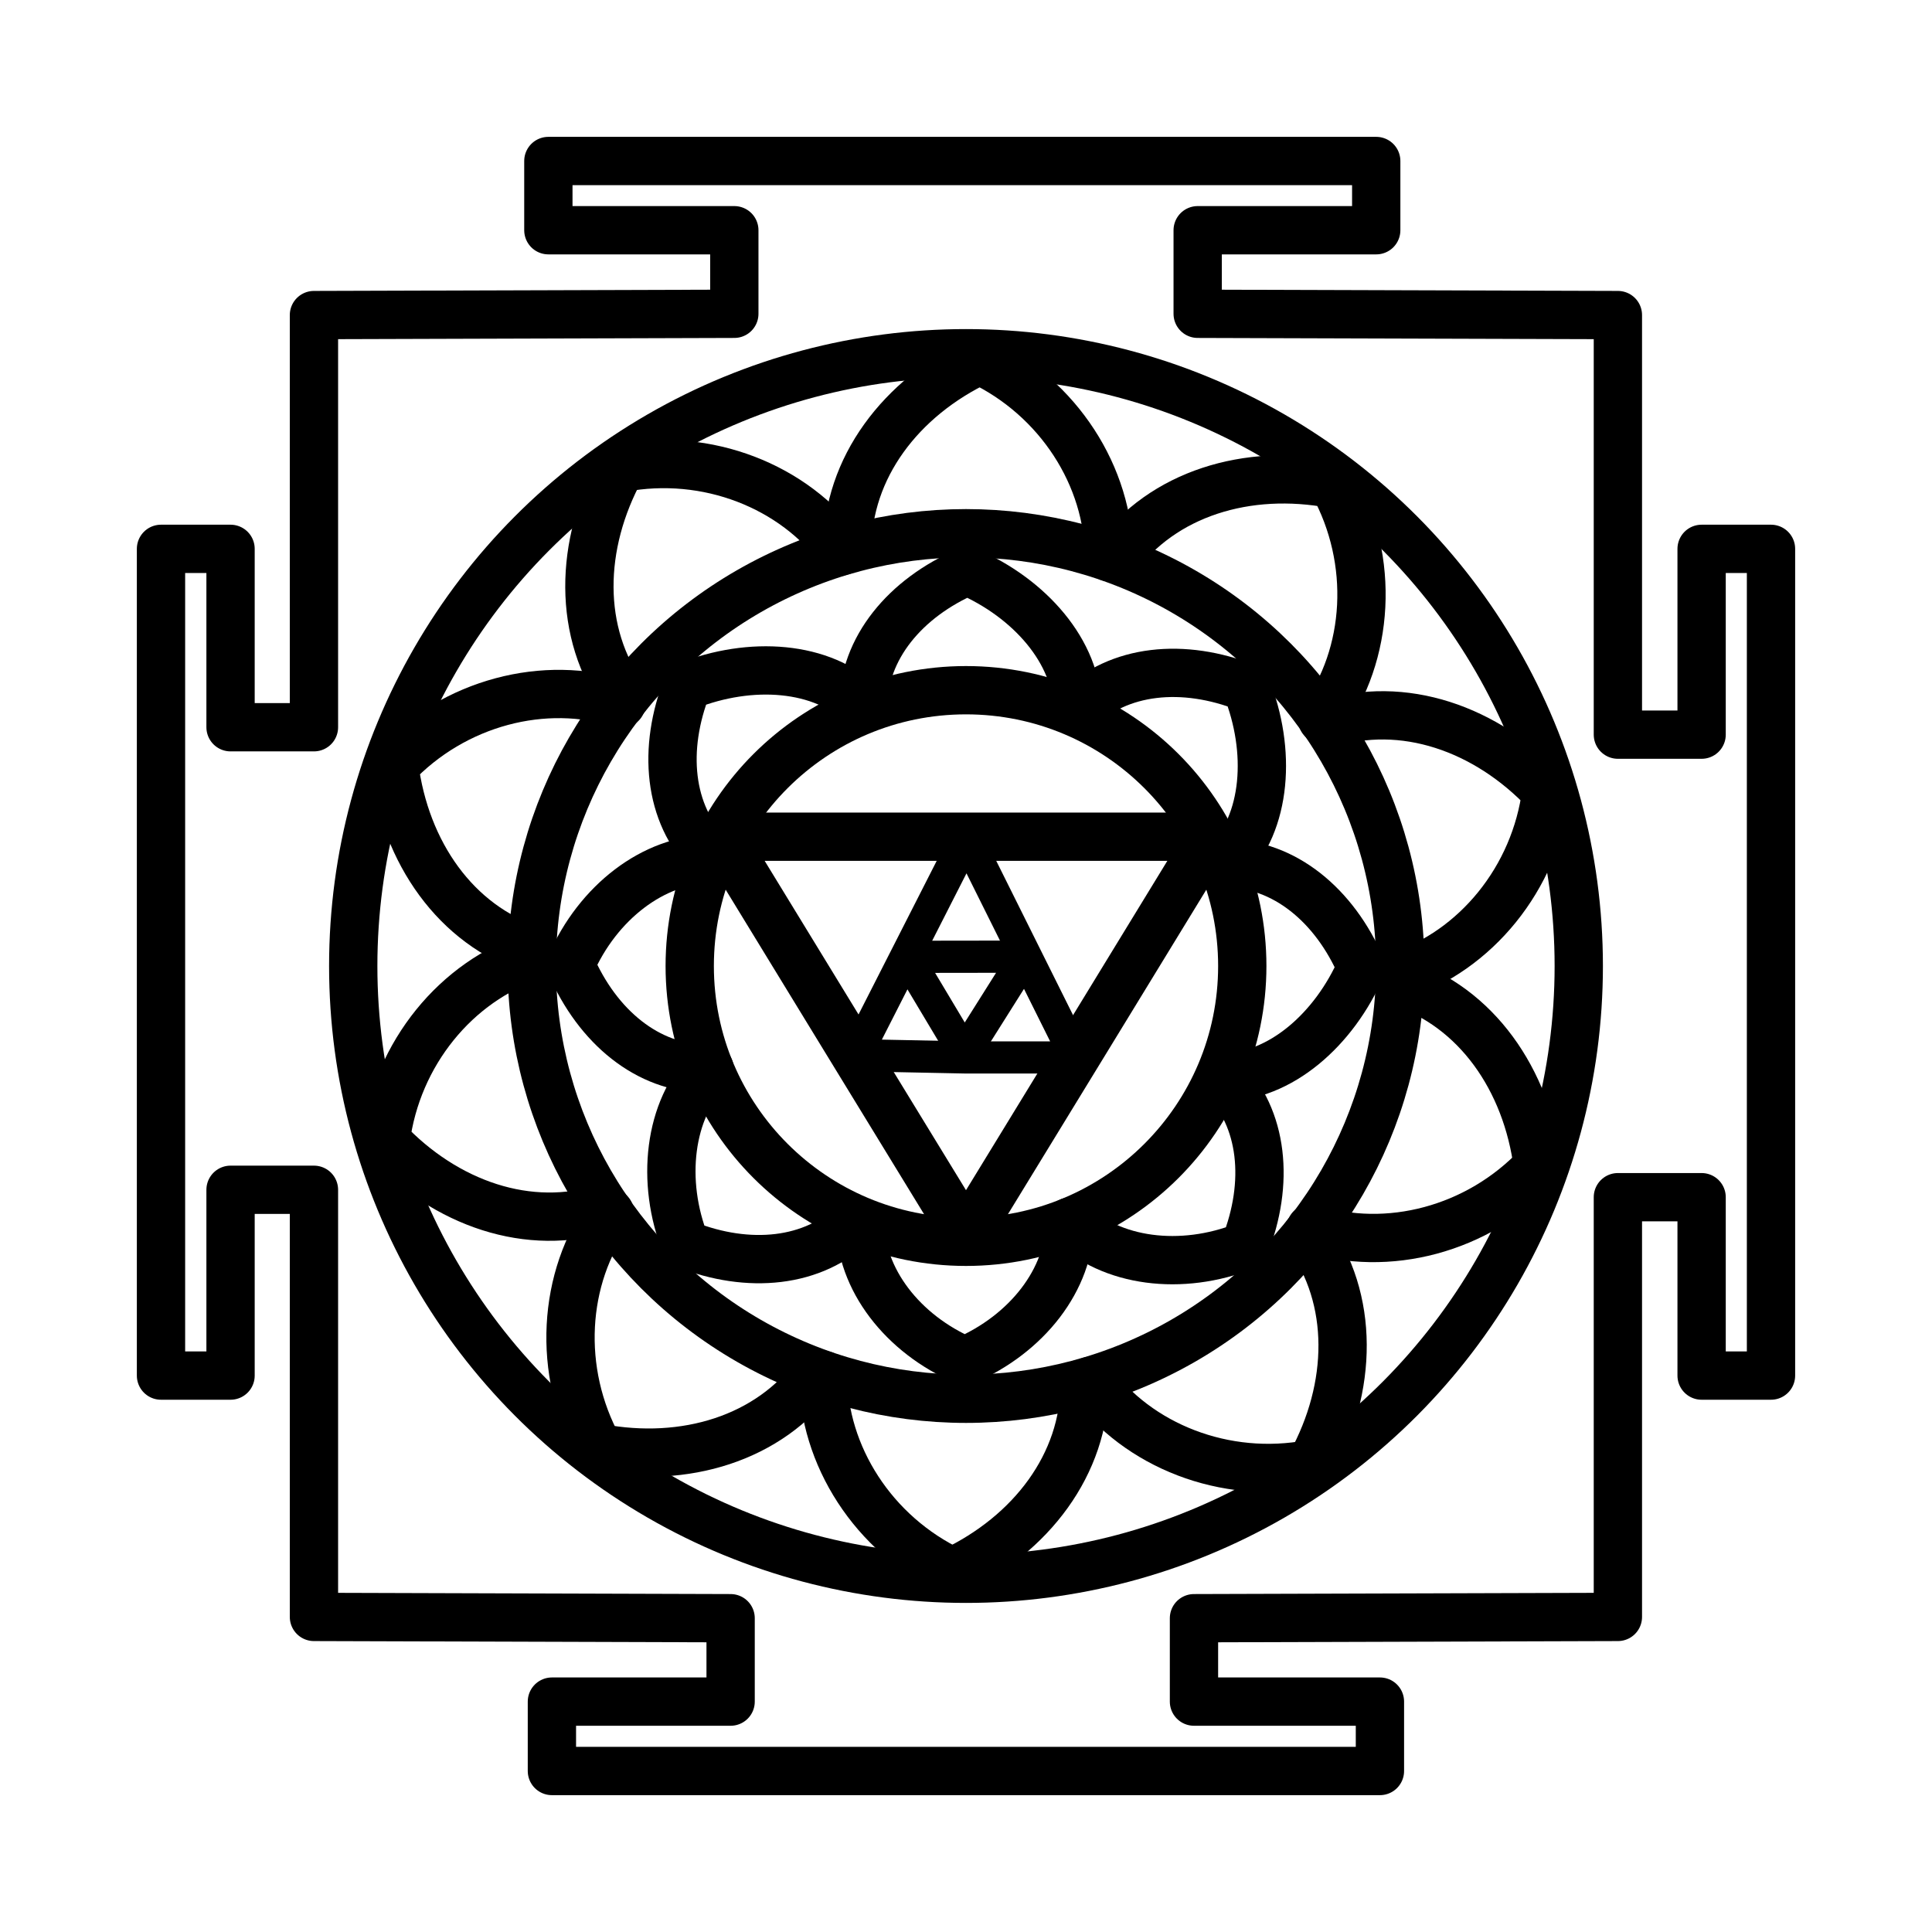 <?xml version="1.0" encoding="UTF-8"?>
<svg id="Layer_2" data-name="Layer 2" xmlns="http://www.w3.org/2000/svg" viewBox="0 0 120 120">
  <defs>
    <style>
      .cls-1 {
        stroke-width: 2px;
      }

      .cls-1, .cls-2 {
        fill: none;
        stroke: #000;
        stroke-linecap: round;
        stroke-linejoin: round;
      }

      .cls-2 {
        stroke-width: 3px;
      }
    </style>
  </defs>
  <polygon class="cls-2" points="60 51.97 75.18 51.97 67.59 64.39 60 76.8 52.41 64.39 44.82 51.97 60 51.97"/>
  <polygon class="cls-2" points="100.49 19.57 100.49 45.63 105.69 45.63 105.69 34.09 110 34.09 110 85.44 105.69 85.44 105.69 74.36 100.49 74.36 100.49 100.43 74.16 100.51 74.16 105.69 85.71 105.69 85.71 110 34.28 110 34.28 105.69 45.38 105.69 45.38 100.51 19.5 100.43 19.5 73.9 14.32 73.9 14.32 85.44 10 85.44 10 34.09 14.32 34.09 14.32 45.17 19.5 45.17 19.5 19.57 45.61 19.49 45.61 14.3 34.06 14.3 34.06 10 85.48 10 85.48 14.3 74.39 14.3 74.39 19.49 100.49 19.57"/>
  <g>
    <ellipse class="cls-2" cx="60" cy="60" rx="17.16" ry="17.13"/>
    <path class="cls-2" d="m53.62,43.86c0-3.58,2.6-6.72,6.46-8.38,3.86,1.66,6.84,5.02,6.84,8.6"/>
    <path class="cls-2" d="m44.06,53.09c-2.54-2.53-2.92-6.58-1.37-10.49,3.91-1.55,8.39-1.28,10.93,1.25"/>
    <path class="cls-2" d="m43.84,66.37c-3.59,0-6.73-2.59-8.39-6.45,1.67-3.85,5.15-6.56,8.73-6.56"/>
    <path class="cls-2" d="m53.08,75.92c-2.54,2.53-6.59,2.92-10.5,1.37-1.55-3.9-1.05-8.38,1.49-10.92"/>
    <path class="cls-2" d="m66.45,75.88c0,3.58-2.67,6.98-6.53,8.64-3.86-1.66-6.5-5.07-6.5-8.65"/>
    <path class="cls-2" d="m75.94,66.91c2.54,2.53,2.92,6.58,1.37,10.49-3.91,1.55-8.32,1.02-10.86-1.51"/>
    <path class="cls-2" d="m76.16,53.63c3.59,0,6.73,2.59,8.39,6.45-1.67,3.85-5.03,6.83-8.62,6.83"/>
    <path class="cls-2" d="m66.92,44.08c2.54-2.53,6.59-2.92,10.5-1.37,1.55,3.9,1.28,8.38-1.26,10.92"/>
  </g>
  <polygon class="cls-1" points="63.68 59.42 63.68 59.42 59.9 65.42 59.9 65.42 59.9 65.42 56.32 59.43 63.68 59.42"/>
  <g>
    <path class="cls-2" d="m52.63,34.07c0-5,3.31-9.37,8.22-11.69,4.91,2.32,8.03,7.23,8.03,12.23"/>
    <path class="cls-2" d="m38.8,43.36c-2.94-4.04-2.83-9.53-.22-14.29,5.34-1.01,10.75,1.13,13.68,5.17"/>
    <path class="cls-2" d="m33.07,59c-4.75-1.54-7.89-6.04-8.58-11.43,3.73-3.96,9.36-5.4,14.11-3.86"/>
    <path class="cls-2" d="m37.62,75.02c-4.75,1.54-9.93-.25-13.66-4.21.69-5.39,4.4-9.87,9.15-11.42"/>
    <path class="cls-2" d="m50.72,85.31c-2.94,4.04-8.19,5.63-13.53,4.62-2.61-4.77-2.25-10.57.69-14.61"/>
    <path class="cls-2" d="m67.37,85.93c0,5-3.31,9.37-8.22,11.69-4.91-2.32-8.03-7.23-8.03-12.23"/>
    <path class="cls-2" d="m81.2,76.64c2.94,4.04,2.83,9.53.22,14.29-5.34,1.01-10.75-1.13-13.68-5.17"/>
    <path class="cls-2" d="m86.94,61c4.75,1.54,7.89,6.04,8.58,11.43-3.73,3.96-9.36,5.4-14.11,3.86"/>
    <path class="cls-2" d="m82.38,44.98c4.75-1.54,9.93.25,13.66,4.21-.69,5.39-4.4,9.87-9.15,11.42"/>
    <path class="cls-2" d="m69.28,34.69c2.94-4.04,8.19-5.63,13.53-4.62,2.61,4.77,2.25,10.57-.69,14.61"/>
    <ellipse class="cls-2" cx="60" cy="60" rx="26.97" ry="26.88"/>
  </g>
  <polygon class="cls-1" points="60.04 65.68 53.16 65.54 53.16 65.54 60.04 52.02 66.84 65.68 66.84 65.68 60.04 65.68"/>
  <circle class="cls-2" cx="60" cy="60" r="38.06"/>
</svg>